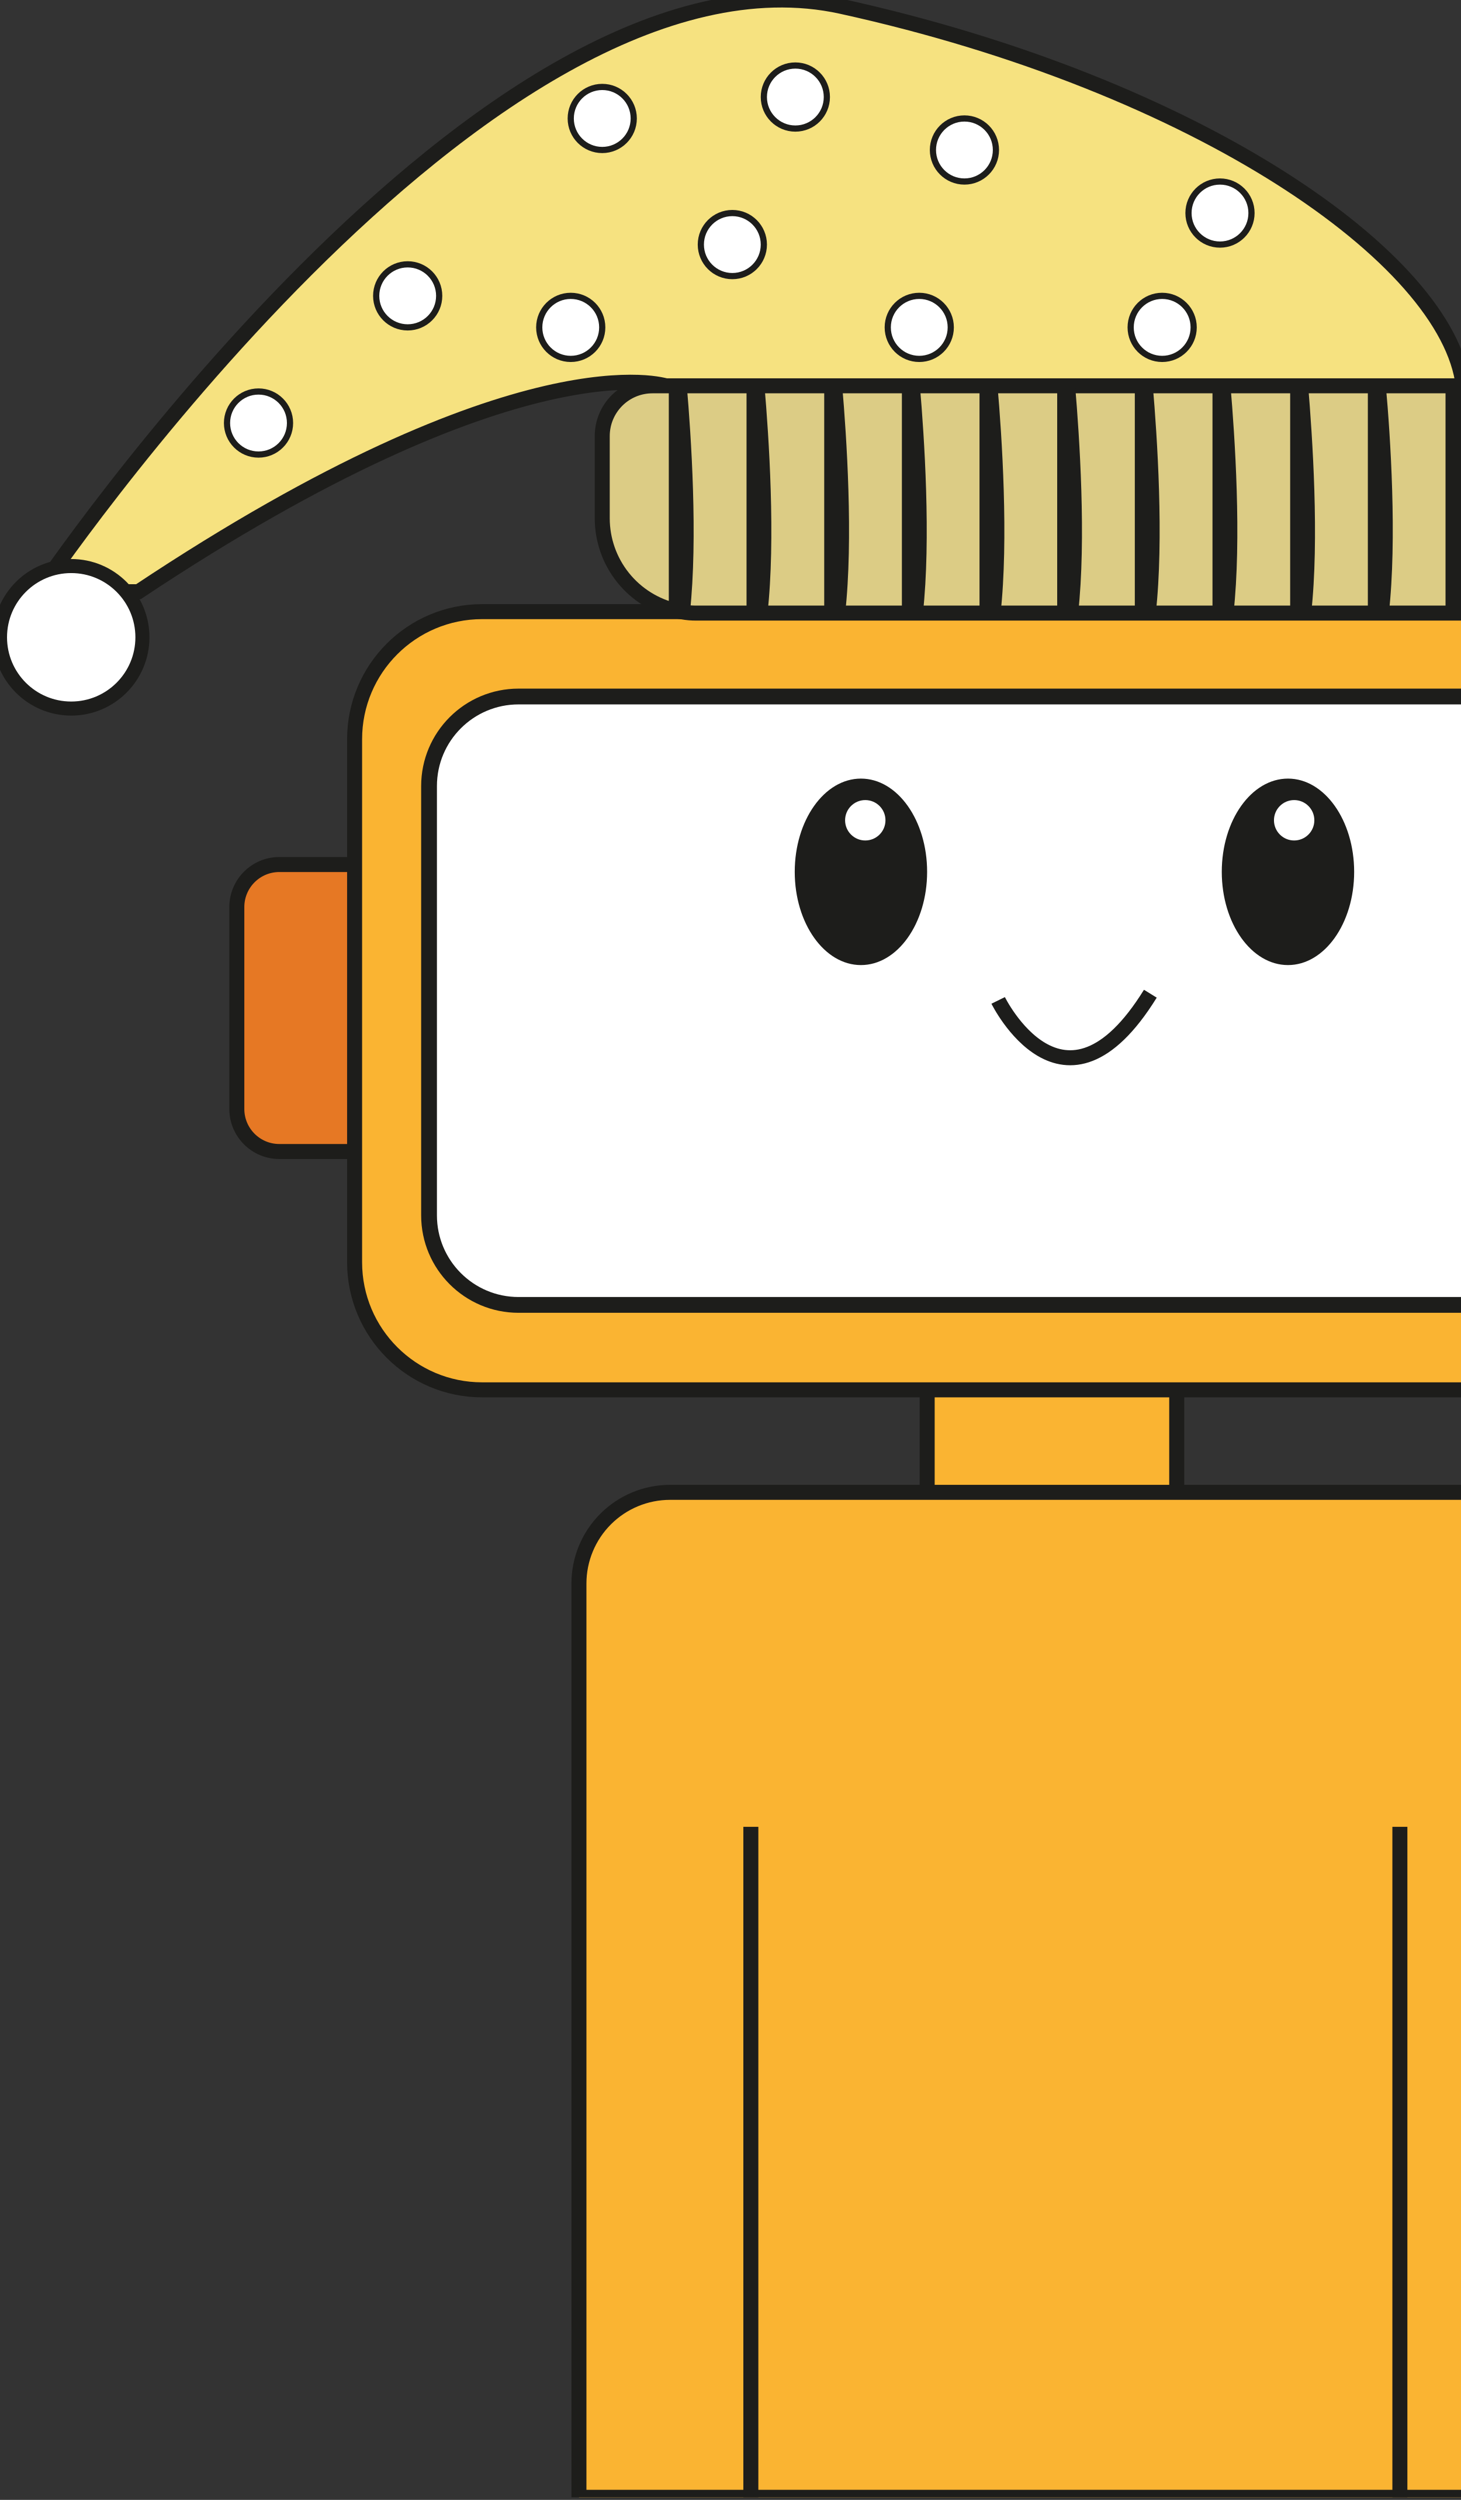 <svg width="262" height="448" viewBox="0 0 262 448" fill="none" xmlns="http://www.w3.org/2000/svg">
<rect x="0" y="0" width="262" height="448" fill="#333333" stroke="none"/>
<g clip-path="url(#clip0_33_87)">
<path d="M62.74 154.93H50.09C45.882 154.93 42.47 158.342 42.47 162.55V198.74C42.47 202.948 45.882 206.36 50.09 206.36H62.74C66.948 206.36 70.36 202.948 70.36 198.74V162.55C70.36 158.342 66.948 154.93 62.74 154.93Z" fill="#E67824" stroke="#1D1D1B" stroke-width="2.69" stroke-miterlimit="10"/>
<path d="M211.02 243.54H166.27V270.63H211.02V243.54Z" fill="#FAB432" stroke="#1D1D1B" stroke-width="2.69" stroke-miterlimit="10"/>
<path d="M298.91 109.61H86.46C73.829 109.61 63.59 119.849 63.59 132.48V226.2C63.59 238.831 73.829 249.07 86.46 249.07H298.91C311.541 249.07 321.78 238.831 321.78 226.2V132.48C321.78 119.849 311.541 109.61 298.91 109.61Z" fill="#FAB432" stroke="#1D1D1B" stroke-width="2.69" stroke-miterlimit="10"/>
<path d="M292.37 124.82H92.99C84.126 124.82 76.94 132.006 76.94 140.87V217.8C76.94 226.664 84.126 233.85 92.99 233.85H292.37C301.234 233.85 308.42 226.664 308.42 217.8V140.87C308.42 132.006 301.234 124.82 292.37 124.82Z" fill="white" stroke="#1D1D1B" stroke-width="2.83" stroke-miterlimit="10"/>
<path d="M154.39 172.95C160.946 172.95 166.26 165.469 166.26 156.24C166.26 147.011 160.946 139.53 154.39 139.53C147.834 139.53 142.52 147.011 142.52 156.24C142.52 165.469 147.834 172.95 154.39 172.95Z" fill="#1D1D1B"/>
<path d="M230.97 172.95C237.526 172.95 242.84 165.469 242.84 156.24C242.84 147.011 237.526 139.53 230.97 139.53C224.414 139.53 219.1 147.011 219.1 156.24C219.1 165.469 224.414 172.95 230.97 172.95Z" fill="#1D1D1B"/>
<path d="M179 179.28C179 179.28 190.75 203.19 206.29 178.08" stroke="#1D1D1B" stroke-width="2.69" stroke-miterlimit="10"/>
<path d="M155.17 150.62C157.169 150.62 158.79 148.999 158.79 147C158.79 145.001 157.169 143.38 155.17 143.38C153.171 143.38 151.55 145.001 151.55 147C151.55 148.999 153.171 150.62 155.17 150.62Z" fill="white"/>
<path d="M232.08 150.62C234.079 150.62 235.7 148.999 235.7 147C235.7 145.001 234.079 143.38 232.08 143.38C230.081 143.38 228.46 145.001 228.46 147C228.46 148.999 230.081 150.62 232.08 150.62Z" fill="white"/>
<path d="M120.16 267.44H265.16C269.494 267.44 273.65 269.162 276.714 272.226C279.778 275.29 281.5 279.446 281.5 283.78V447.54H103.82V283.78C103.82 279.446 105.542 275.29 108.606 272.226C111.67 269.162 115.826 267.44 120.16 267.44Z" fill="#FAB432" stroke="#1D1D1B" stroke-width="2.69" stroke-miterlimit="10"/>
<path d="M119.55 69.19C119.55 69.19 93.55 60.32 24.82 106.04H6.89C6.89 106.04 87 -12.89 150.91 1.15C214.82 15.19 259.72 46.37 262.4 69.15" fill="#F6E280"/>
<path d="M119.55 69.19C119.55 69.19 93.55 60.32 24.82 106.04H6.89C6.89 106.04 87 -12.89 150.91 1.15C214.82 15.19 259.72 46.37 262.4 69.15" stroke="#1D1D1B" stroke-width="2.69" stroke-miterlimit="10"/>
<path d="M272.17 79V100.92C272.157 103.298 271.203 105.575 269.516 107.252C267.83 108.929 265.548 109.87 263.17 109.87H124.94C124.085 109.881 123.231 109.811 122.39 109.66C122.016 109.621 121.645 109.558 121.28 109.47C117.516 108.626 114.151 106.527 111.738 103.517C109.324 100.508 108.006 96.767 108 92.91V78.14C108 75.753 108.948 73.464 110.636 71.776C112.324 70.088 114.613 69.14 117 69.14H262.4C263.69 69.143 264.967 69.4 266.157 69.898C267.347 70.395 268.427 71.123 269.335 72.039C270.242 72.956 270.96 74.042 271.447 75.237C271.933 76.431 272.179 77.71 272.17 79Z" fill="#DCCC85" stroke="#1D1D1B" stroke-width="2.69" stroke-miterlimit="10"/>
<path d="M136.29 109.82H135.22V69.19H135.75C136.53 78.3 137.77 96.57 136.29 109.82Z" fill="#F6E280" stroke="#1D1D1B" stroke-width="2.69" stroke-miterlimit="10"/>
<path d="M150.22 109.82H149.15V69.19H149.69C150.47 78.3 151.7 96.57 150.22 109.82Z" fill="#F6E280" stroke="#1D1D1B" stroke-width="2.69" stroke-miterlimit="10"/>
<path d="M164.16 109.82H163.08V69.19H163.62C164.4 78.3 165.63 96.57 164.16 109.82Z" fill="#F6E280" stroke="#1D1D1B" stroke-width="2.69" stroke-miterlimit="10"/>
<path d="M178.09 109.82H177V69.19H177.54C178.33 78.3 179.54 96.57 178.09 109.82Z" fill="#F6E280" stroke="#1D1D1B" stroke-width="2.69" stroke-miterlimit="10"/>
<path d="M192 109.82H190.93V69.19H191.46C192.23 78.3 193.47 96.57 192 109.82Z" fill="#F6E280" stroke="#1D1D1B" stroke-width="2.69" stroke-miterlimit="10"/>
<path d="M205.92 109.82H204.85V69.19H205.39C206.17 78.3 207.4 96.57 205.92 109.82Z" fill="#F6E280" stroke="#1D1D1B" stroke-width="2.69" stroke-miterlimit="10"/>
<path d="M247.72 109.82H246.64V69.19H247.18C248 78.3 249.2 96.57 247.72 109.82Z" fill="#F6E280" stroke="#1D1D1B" stroke-width="2.69" stroke-miterlimit="10"/>
<path d="M219.86 109.82H218.78V69.19H219.32C220.1 78.3 221.33 96.57 219.86 109.82Z" fill="#F6E280" stroke="#1D1D1B" stroke-width="2.69" stroke-miterlimit="10"/>
<path d="M233.79 109.82H232.71V69.19H233.25C234 78.3 235.27 96.57 233.79 109.82Z" fill="#F6E280" stroke="#1D1D1B" stroke-width="2.69" stroke-miterlimit="10"/>
<path d="M261.65 109.82H260.57V69.19H261.11C261.89 78.3 263.13 96.57 261.65 109.82Z" fill="#F6E280" stroke="#1D1D1B" stroke-width="2.69" stroke-miterlimit="10"/>
<path d="M122.39 109.61C122.016 109.571 121.645 109.508 121.28 109.42V69.19H121.82C122.6 78.25 123.81 96.38 122.39 109.61Z" fill="#F6E280" stroke="#1D1D1B" stroke-width="2.69" stroke-miterlimit="10"/>
<path d="M73.11 58.67C76.23 58.67 78.76 56.14 78.76 53.02C78.76 49.9 76.23 47.37 73.11 47.37C69.99 47.37 67.46 49.9 67.46 53.02C67.46 56.14 69.99 58.67 73.11 58.67Z" fill="white" stroke="#1D1D1B" stroke-width="1.11" stroke-miterlimit="10"/>
<path d="M102.35 64.32C105.47 64.32 108 61.79 108 58.67C108 55.55 105.47 53.02 102.35 53.02C99.23 53.02 96.7 55.55 96.7 58.67C96.7 61.79 99.23 64.32 102.35 64.32Z" fill="white" stroke="#1D1D1B" stroke-width="1.11" stroke-miterlimit="10"/>
<path d="M108 26.88C111.12 26.88 113.65 24.35 113.65 21.23C113.65 18.11 111.12 15.58 108 15.58C104.88 15.58 102.35 18.11 102.35 21.23C102.35 24.35 104.88 26.88 108 26.88Z" fill="white" stroke="#1D1D1B" stroke-width="1.11" stroke-miterlimit="10"/>
<path d="M131.33 49.48C134.45 49.48 136.98 46.95 136.98 43.83C136.98 40.71 134.45 38.18 131.33 38.18C128.21 38.18 125.68 40.71 125.68 43.83C125.68 46.95 128.21 49.48 131.33 49.48Z" fill="white" stroke="#1D1D1B" stroke-width="1.11" stroke-miterlimit="10"/>
<path d="M142.63 23.04C145.75 23.04 148.28 20.51 148.28 17.39C148.28 14.27 145.75 11.74 142.63 11.74C139.51 11.74 136.98 14.27 136.98 17.39C136.98 20.51 139.51 23.04 142.63 23.04Z" fill="white" stroke="#1D1D1B" stroke-width="1.11" stroke-miterlimit="10"/>
<path d="M172.95 32.53C176.07 32.53 178.6 30 178.6 26.88C178.6 23.76 176.07 21.23 172.95 21.23C169.83 21.23 167.3 23.76 167.3 26.88C167.3 30 169.83 32.53 172.95 32.53Z" fill="white" stroke="#1D1D1B" stroke-width="1.11" stroke-miterlimit="10"/>
<path d="M218.78 43.83C221.9 43.83 224.43 41.3 224.43 38.18C224.43 35.06 221.9 32.53 218.78 32.53C215.66 32.53 213.13 35.06 213.13 38.18C213.13 41.3 215.66 43.83 218.78 43.83Z" fill="white" stroke="#1D1D1B" stroke-width="1.11" stroke-miterlimit="10"/>
<path d="M208.41 64.32C211.53 64.32 214.06 61.79 214.06 58.67C214.06 55.55 211.53 53.02 208.41 53.02C205.29 53.02 202.76 55.55 202.76 58.67C202.76 61.79 205.29 64.32 208.41 64.32Z" fill="white" stroke="#1D1D1B" stroke-width="1.11" stroke-miterlimit="10"/>
<path d="M164.85 64.32C167.97 64.32 170.5 61.79 170.5 58.67C170.5 55.55 167.97 53.02 164.85 53.02C161.73 53.02 159.2 55.55 159.2 58.67C159.2 61.79 161.73 64.32 164.85 64.32Z" fill="white" stroke="#1D1D1B" stroke-width="1.11" stroke-miterlimit="10"/>
<path d="M46.36 81.46C49.48 81.46 52.01 78.93 52.01 75.81C52.01 72.69 49.48 70.16 46.36 70.16C43.24 70.16 40.71 72.69 40.71 75.81C40.71 78.93 43.24 81.46 46.36 81.46Z" fill="white" stroke="#1D1D1B" stroke-width="1.11" stroke-miterlimit="10"/>
<path d="M12.77 126.98C19.823 126.98 25.54 121.263 25.54 114.21C25.54 107.157 19.823 101.44 12.77 101.44C5.717 101.44 0 107.157 0 114.21C0 121.263 5.717 126.98 12.77 126.98Z" fill="white" stroke="#1D1D1B" stroke-width="2.52" stroke-miterlimit="10"/>
<path d="M134.65 327.38V447.54" stroke="#1D1D1B" stroke-width="2.69" stroke-miterlimit="10"/>
<path d="M251.04 327.38V447.54" stroke="#1D1D1B" stroke-width="2.69" stroke-miterlimit="10"/>
</g>
<defs>
<clipPath id="clip0_33_87">
<rect width="342.9" height="447.54" fill="white"/>
</clipPath>
</defs>
</svg>
